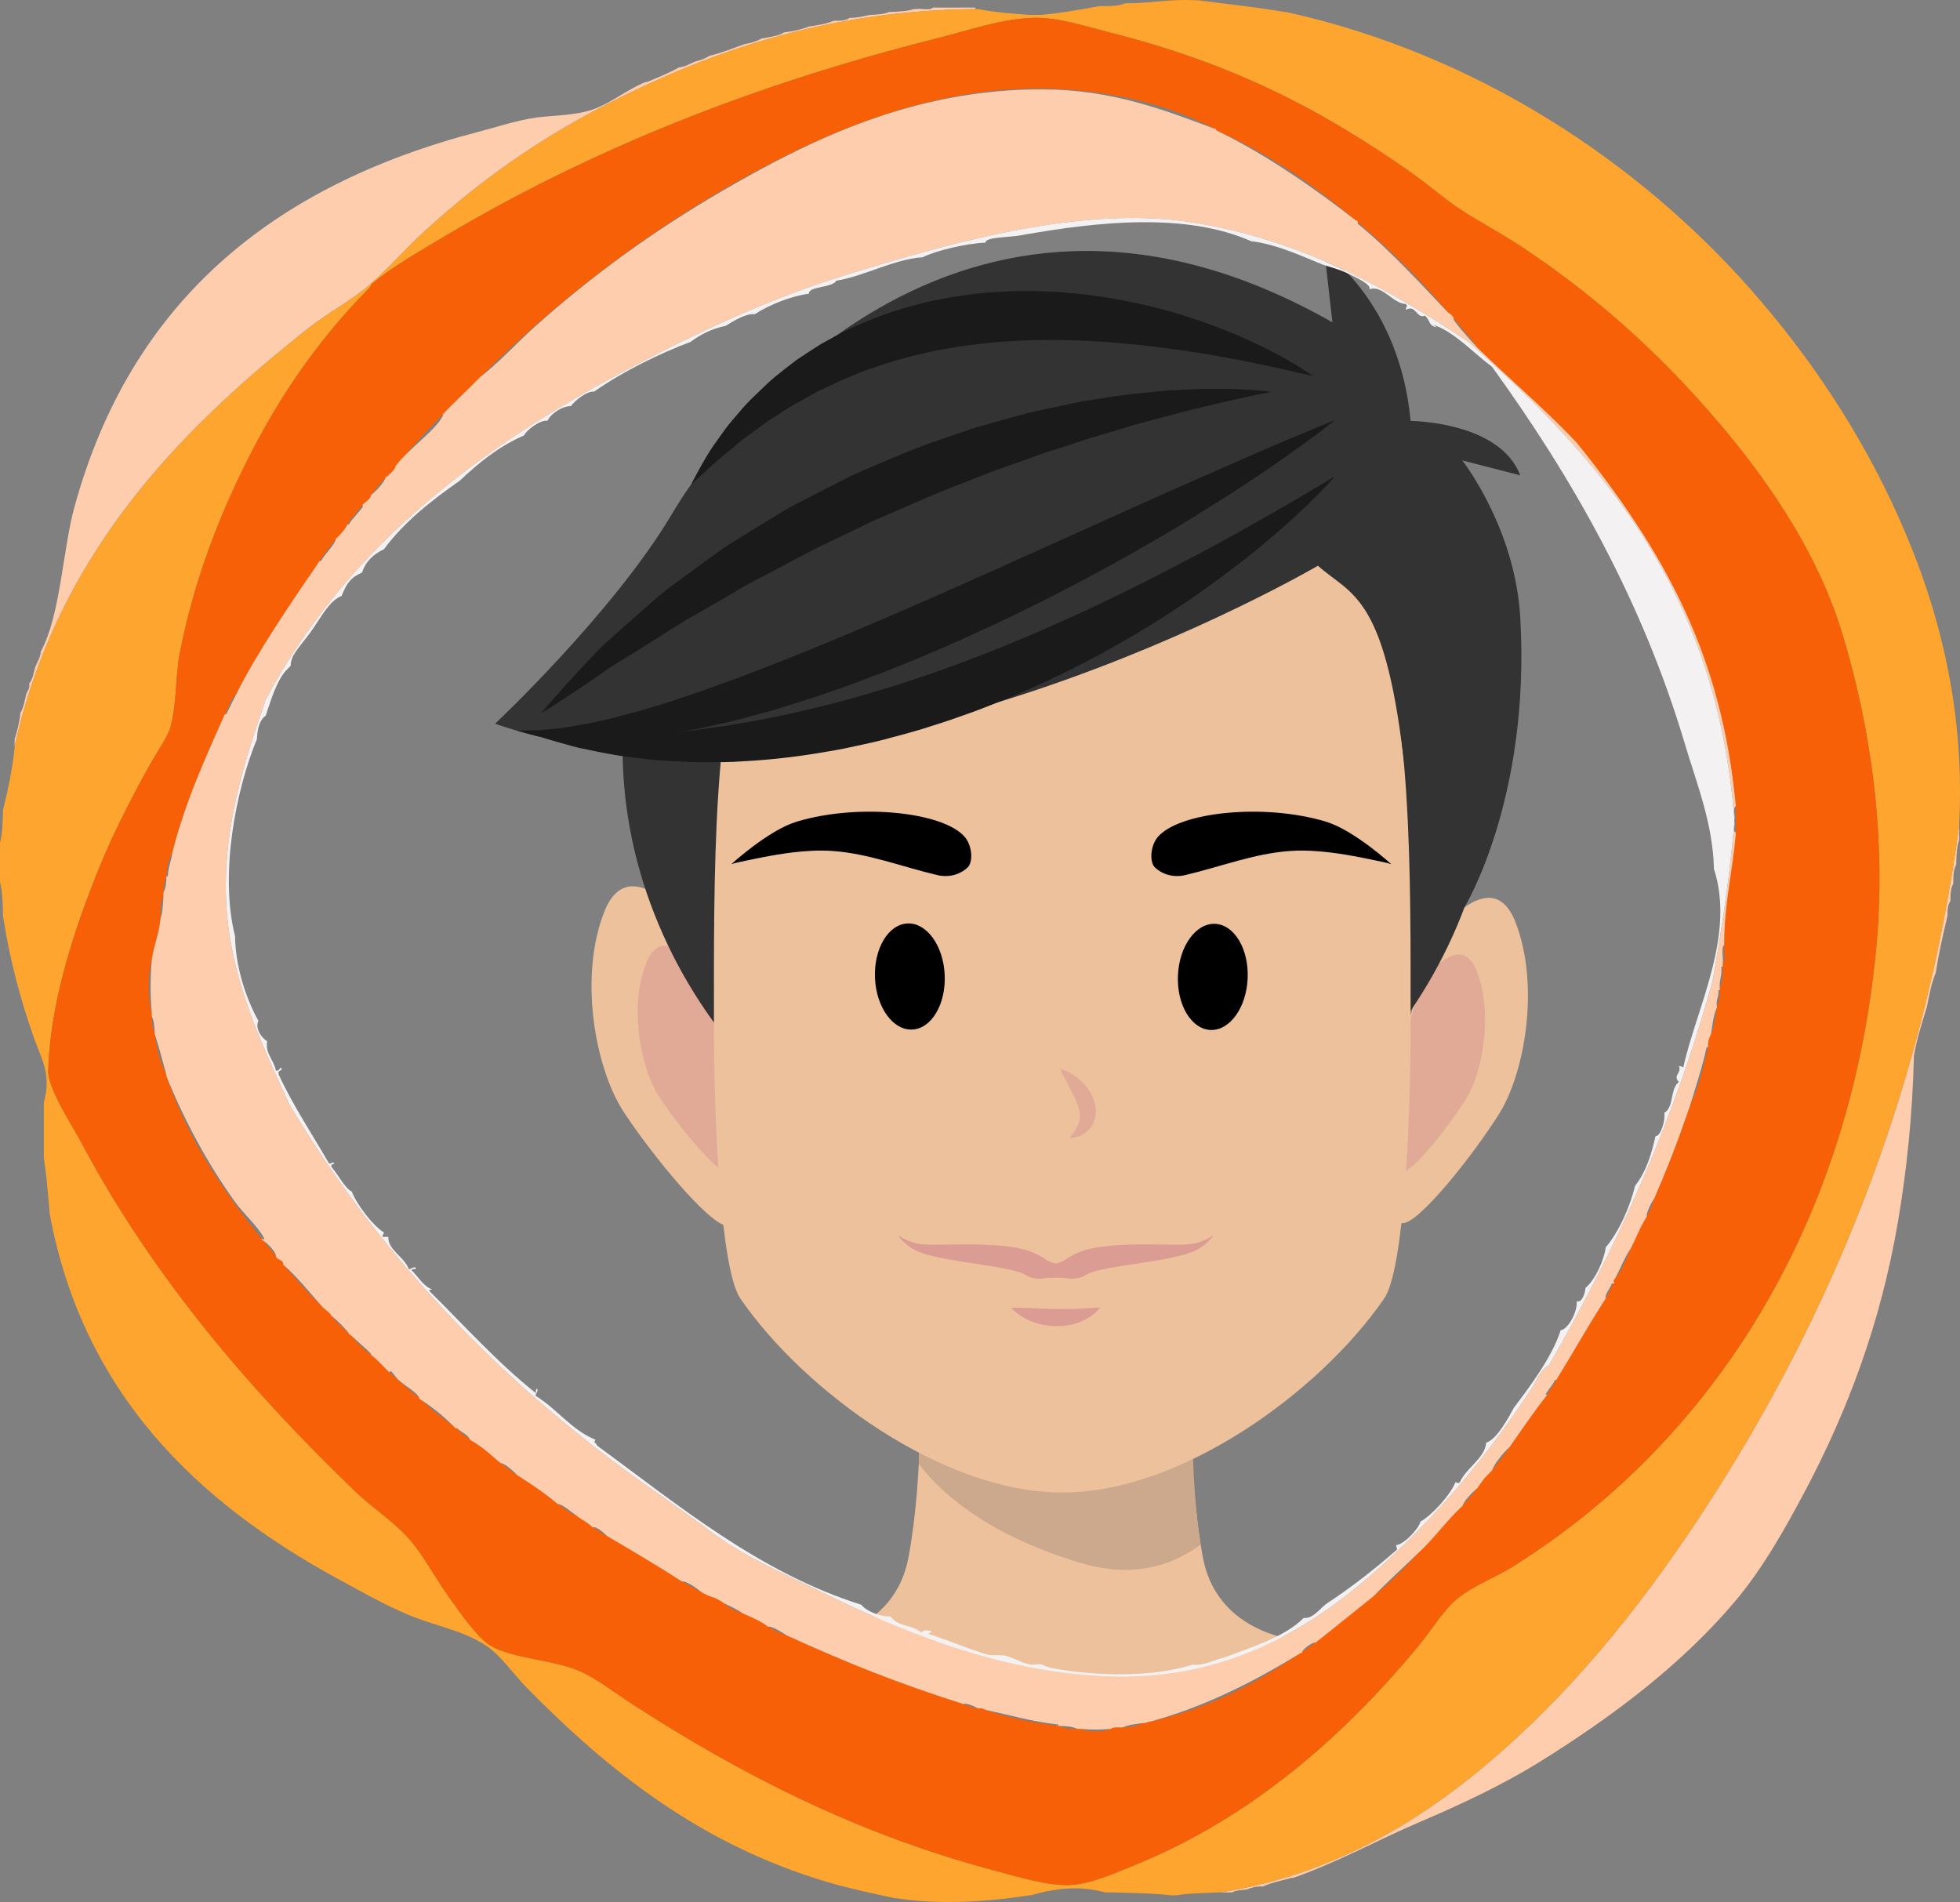 <?xml version="1.0" encoding="utf-8"?>
<!-- Generator: Adobe Illustrator 14.0.0, SVG Export Plug-In . SVG Version: 6.00 Build 43363)  -->
<!DOCTYPE svg PUBLIC "-//W3C//DTD SVG 1.1//EN" "http://www.w3.org/Graphics/SVG/1.1/DTD/svg11.dtd">
<svg version="1.1" id="Layer_1" xmlns="http://www.w3.org/2000/svg" xmlns:xlink="http://www.w3.org/1999/xlink" x="0px" y="0px"
	 width="234.935px" height="227.98px" viewBox="0 0 234.935 227.98" enable-background="new 0 0 234.935 227.98"
	 xml:space="preserve">
<rect x="0" y="0" width="234.935" height="227.98" fill="#808080" stroke="none"/>
<g id="XMLID_7_">
	<path id="XMLID_247_" fill="#ECC19C" d="M144.175,186.633c-1.895-10.168-1.313-22.37-1.313-22.37h-15.647h-1.353h-15.649
		c0,0,0.584,12.202-1.311,22.37c-1.894,10.169-13.219,10.169-13.219,10.169l30.855,8.177l30.855-8.177
		C157.394,196.802,146.07,196.802,144.175,186.633z"/>
	<g id="XMLID_245_">
		<path id="XMLID_246_" fill="#CCA88D" d="M143.917,185.144c-3.772,2.77-8.438,3.937-14.246,2.229
			c-12.29-3.627-17.612-9.317-19.539-11.917c0.402-7.381,0.404-13.05,0.404-13.05l32.652,0.381
			C143.189,162.788,142.289,175.05,143.917,185.144z"/>
	</g>
	<g id="XMLID_242_">
		<path id="XMLID_244_" fill="#ECC19C" d="M83.041,111.422c0,0-7.463-10.03-10.585-2.194c-3.122,7.838-1.114,18.842,2.295,24.039
			c3.408,5.2,10.231,13.505,12.391,13.662c2.16,0.158,3.92-0.796,6.093-2.788L83.041,111.422z"/>
		<path id="XMLID_243_" opacity="0.6" fill="#DB9C94" d="M84.584,116.826c0,0-5.007-6.73-7.102-1.473
			c-2.095,5.259-0.747,12.642,1.54,16.129c2.287,3.489,6.864,9.061,8.313,9.166c1.449,0.106,2.63-0.533,4.089-1.87L84.584,116.826z"
			/>
	</g>
	<g id="XMLID_239_">
		<path id="XMLID_241_" fill="#ECC19C" d="M171.797,112.554c0,0,6.89-9.583,9.847-2.042c2.957,7.542,1.154,18.096-1.99,23.063
			c-3.143,4.97-9.447,12.9-11.459,13.038c-2.012,0.139-3.656-0.789-5.693-2.715L171.797,112.554z"/>
		<path id="XMLID_240_" opacity="0.6" fill="#DB9C94" d="M170.392,117.732c0,0,4.623-6.431,6.606-1.37s0.774,12.14-1.335,15.475
			s-6.34,8.654-7.688,8.747c-1.351,0.094-2.453-0.529-3.82-1.821L170.392,117.732z"/>
	</g>
	<path id="XMLID_238_" fill="#333333" d="M126.085,38.635c0.252,0,0.5,0.01,0.75,0.013c0.25-0.003,0.5-0.013,0.75-0.013
		c26.521,0,51.459,21.756,51.459,51.13s-24.938,55.244-51.459,55.244c-0.25,0-0.5-0.009-0.75-0.016
		c-0.25,0.007-0.499,0.016-0.75,0.016c-26.52,0-51.458-25.87-51.458-55.244S99.565,38.635,126.085,38.635z"/>
	<path id="XMLID_237_" fill="#ECC19C" d="M127.232,178.896c-14.123,0-30.756-12.014-38.492-23.254
		c-2.337-3.396-3.162-20.809-3.162-32.751c0-17.17-0.274-40.085,4.932-49.649c6.92-12.713,26.488-10.299,36.722-10.299h0.193
		c10.234,0,29.802-2.414,36.723,10.299c5.205,9.564,4.932,32.479,4.932,49.649c0,11.942-0.824,29.354-3.162,32.751
		c-7.737,11.24-24.37,23.254-38.492,23.254H127.232z"/>
	<path id="XMLID_236_" opacity="0.6" fill="#DB9C94" d="M127.105,128.134c0,0,0.277,0.671,0.723,1.514
		c0.212,0.409,0.459,0.887,0.723,1.398c0.115,0.241,0.234,0.493,0.356,0.747c0.097,0.251,0.229,0.495,0.29,0.739
		c0.111,0.244,0.129,0.471,0.196,0.698c0.02,0.217,0.062,0.431,0.048,0.633c-0.033,0.196-0.01,0.417-0.105,0.607
		c-0.057,0.199-0.108,0.416-0.232,0.591c-0.114,0.173-0.182,0.385-0.299,0.534c-0.119,0.145-0.217,0.29-0.303,0.411
		c-0.168,0.244-0.267,0.406-0.267,0.406s0.173-0.007,0.479-0.064c0.152-0.029,0.345-0.066,0.557-0.13
		c0.215-0.06,0.429-0.201,0.673-0.348c0.118-0.082,0.259-0.146,0.375-0.256c0.112-0.113,0.222-0.242,0.339-0.376
		c0.256-0.254,0.397-0.611,0.545-0.991c0.094-0.188,0.09-0.388,0.121-0.592c0.018-0.2,0.066-0.421,0.033-0.616
		c-0.037-0.398-0.098-0.811-0.238-1.165c-0.117-0.377-0.295-0.699-0.477-1.015c-0.184-0.311-0.401-0.579-0.613-0.837
		c-0.442-0.492-0.902-0.889-1.346-1.162C127.824,128.284,127.105,128.134,127.105,128.134z"/>
	<g id="XMLID_232_">
		<path id="XMLID_235_" d="M112.384,104.898c1.284,0.299,2.669-0.021,3.615-0.939c0.647-0.629,0.546-2.534-0.317-3.59
			c-2.478-3.031-12.698-4.133-20.167-1.889c-3.389,1.016-7.843,5.092-7.852,5.099c0.369-0.114,0.574-0.162,0.785-0.208
			c0.31-0.068,0.621-0.135,0.931-0.201c0.621-0.133,1.243-0.261,1.867-0.383c1.244-0.243,2.496-0.458,3.755-0.61
			c1.56-0.188,3.128-0.281,4.698-0.181C104.047,102.277,108.172,103.916,112.384,104.898z"/>
		<g id="XMLID_233_">
			
				<ellipse id="XMLID_234_" transform="matrix(0.044 0.999 -0.999 0.044 221.219 2.926)" cx="109.08" cy="117.077" rx="6.366" ry="4.182"/>
		</g>
	</g>
	<g id="XMLID_228_">
		<path id="XMLID_231_" d="M142.039,104.898c-1.283,0.299-2.668-0.021-3.615-0.939c-0.646-0.629-0.545-2.534,0.317-3.59
			c2.479-3.031,12.698-4.133,20.169-1.889c3.388,1.016,7.842,5.092,7.851,5.099c-0.368-0.114-0.573-0.162-0.784-0.208
			c-0.311-0.068-0.621-0.135-0.932-0.201c-0.621-0.133-1.244-0.261-1.867-0.383c-1.244-0.243-2.496-0.458-3.755-0.61
			c-1.561-0.188-3.129-0.281-4.698-0.181C150.375,102.277,146.251,103.916,142.039,104.898z"/>
		<g id="XMLID_229_">
			
				<ellipse id="XMLID_230_" transform="matrix(-0.044 0.999 -0.999 -0.044 268.727 -22.952)" cx="145.343" cy="117.077" rx="6.366" ry="4.182"/>
		</g>
	</g>
	<g id="XMLID_9_">
		<path id="XMLID_11_" fill="#DB9C94" d="M121.211,156.748c0,0,0.763-0.012,1.781,0.029c0.513,0.017,1.095,0.032,1.702,0.067
			c0.609,0.019,1.245,0.054,1.877,0.055c0.632,0.019,1.262,0.017,1.856-0.006c0.301,0.004,0.589-0.015,0.867-0.032
			c0.28-0.007,0.552-0.01,0.799-0.035c0.247-0.028,0.489-0.025,0.701-0.037c0.205-0.029,0.396-0.037,0.554-0.048
			c0.318-0.018,0.518-0.014,0.518-0.014s-0.114,0.148-0.343,0.385c-0.226,0.241-0.575,0.561-1.06,0.839
			c-0.235,0.158-0.504,0.301-0.803,0.42c-0.295,0.128-0.613,0.254-0.955,0.33c-0.678,0.189-1.43,0.276-2.174,0.26
			c-1.495-0.019-2.93-0.484-3.876-1.054C121.691,157.369,121.211,156.748,121.211,156.748z"/>
		<path id="XMLID_10_" fill="#DB9C94" d="M143.655,148.925c-0.312,0.098-0.636,0.167-0.94,0.195
			c-0.354,0.052-0.678,0.055-0.992,0.065c-1.34,0.02-2.718-0.025-4.1-0.03c-1.383-0.007-2.777,0.019-4.197,0.129
			c-0.709,0.063-1.431,0.141-2.164,0.273c-0.375,0.086-0.735,0.141-1.13,0.266c-0.377,0.093-0.795,0.266-1.204,0.454l-0.131,0.076
			c0.02-0.016-0.045,0.021-0.076,0.032c-0.043,0.017-0.081,0.042-0.125,0.064c-0.084,0.043-0.17,0.085-0.254,0.136
			c-0.168,0.091-0.326,0.194-0.498,0.304c-0.172,0.103-0.359,0.243-0.611,0.347c-0.129,0.06-0.274,0.116-0.437,0.155
			c-0.075,0.025-0.174,0.041-0.257,0.06c-0.082-0.019-0.18-0.034-0.256-0.06c-0.162-0.039-0.309-0.096-0.436-0.155
			c-0.252-0.104-0.439-0.244-0.611-0.347c-0.172-0.109-0.331-0.213-0.5-0.304c-0.082-0.051-0.17-0.093-0.254-0.136
			c-0.043-0.022-0.08-0.048-0.124-0.064c-0.032-0.012-0.097-0.048-0.077-0.032l-0.131-0.076c-0.408-0.188-0.826-0.361-1.203-0.454
			c-0.395-0.125-0.755-0.18-1.131-0.266c-0.732-0.133-1.455-0.21-2.164-0.273c-1.419-0.11-2.813-0.136-4.197-0.129
			c-1.381,0.005-2.759,0.05-4.099,0.03c-0.314-0.011-0.638-0.014-0.992-0.065c-0.304-0.028-0.628-0.098-0.94-0.195
			c-0.623-0.206-1.254-0.489-1.827-0.889c0.409,0.568,0.924,1.082,1.539,1.484c0.308,0.199,0.629,0.385,0.995,0.521
			c0.312,0.133,0.668,0.241,1.033,0.35c1.389,0.385,2.765,0.611,4.132,0.839l4.039,0.626c0.66,0.104,1.301,0.241,1.92,0.378
			c0.292,0.083,0.613,0.147,0.871,0.248c0.283,0.084,0.489,0.191,0.705,0.281l0.199,0.123c0.09,0.055,0.185,0.096,0.278,0.134
			c0.187,0.082,0.379,0.146,0.581,0.188c0.398,0.093,0.832,0.102,1.256,0.02c0.559-0.104,2.23-0.104,2.79,0
			c0.424,0.082,0.858,0.073,1.256-0.02c0.202-0.041,0.395-0.105,0.581-0.188c0.094-0.038,0.189-0.079,0.278-0.134l0.199-0.123
			c0.216-0.09,0.423-0.197,0.705-0.281c0.257-0.101,0.579-0.165,0.871-0.248c0.618-0.137,1.26-0.274,1.92-0.378l4.039-0.626
			c1.366-0.228,2.743-0.454,4.132-0.839c0.365-0.108,0.722-0.217,1.033-0.35c0.365-0.136,0.687-0.321,0.994-0.521
			c0.615-0.402,1.131-0.916,1.539-1.484C144.91,148.436,144.277,148.719,143.655,148.925z"/>
	</g>
	<path id="XMLID_8_" fill="#333333" d="M157.973,67.811c0,0-56.966,33.337-98.625,18.937c0,0,14.209-13.376,21.133-25.045
		c7.492-12.624,35.943-47.684,79.227-23.067l-0.946-8.381c0,0,8.995,5.924,10.319,20.199c0,0,10.691,0.053,13.141,6.522
		l-6.943-1.789c0,0,6.313,8.046,6.943,18.778c1.279,21.766-6.686,34.794-6.686,34.794s-6.094-7.816-7.346-18.251
		C165.863,71.125,161.868,71.306,157.973,67.811z"/>
	<g id="XMLID_208_">
		<g id="XMLID_175_">
			<path id="XMLID_176_" fill="#1A1A1A" d="M160.025,57.081c0,0-1.055,1.249-3.104,3.231c-1.028,0.986-2.281,2.188-3.795,3.472
				c-1.501,1.3-3.221,2.744-5.178,4.211c-3.873,2.993-8.607,6.226-13.959,9.244c-1.328,0.771-2.705,1.509-4.115,2.229
				c-1.395,0.75-2.846,1.431-4.305,2.126c-1.467,0.68-2.957,1.346-4.465,1.984c-1.526,0.595-3.039,1.243-4.59,1.798
				c-1.554,0.547-3.1,1.114-4.673,1.59c-1.558,0.518-3.134,0.961-4.708,1.366c-1.561,0.446-3.137,0.794-4.697,1.122
				c-1.55,0.362-3.109,0.61-4.636,0.862c-3.057,0.493-6.041,0.799-8.875,0.944c-1.413,0.106-2.798,0.094-4.13,0.099
				c-1.332,0.018-2.621-0.042-3.855-0.12c-2.467-0.064-4.714-0.415-6.692-0.662c-1.976-0.313-3.678-0.689-5.071-0.987
				c-2.77-0.742-4.313-1.233-4.313-1.233s1.646-0.027,4.453,0.042c1.402-0.034,3.104-0.075,5.057-0.123
				c1.946-0.145,4.125-0.229,6.489-0.493c1.182-0.104,2.409-0.234,3.673-0.445c1.263-0.194,2.572-0.312,3.903-0.585
				c2.672-0.437,5.466-1.004,8.334-1.677c2.867-0.677,5.808-1.461,8.767-2.366c0.74-0.226,1.482-0.452,2.227-0.68l2.224-0.741
				c1.495-0.469,2.966-1.032,4.447-1.564c2.964-1.064,5.885-2.257,8.752-3.457c2.852-1.238,5.662-2.465,8.341-3.754
				c2.688-1.265,5.265-2.554,7.702-3.797c2.424-1.266,4.735-2.449,6.836-3.605c4.207-2.305,7.689-4.314,10.129-5.745
				C158.633,57.911,160.025,57.081,160.025,57.081z"/>
		</g>
	</g>
	<g id="XMLID_209_">
		<g id="XMLID_171_">
			<path id="XMLID_172_" fill="#1A1A1A" d="M160.025,50.353c0,0-1.299,1.065-3.666,2.784c-2.365,1.721-5.785,4.12-10.018,6.786
				c-2.115,1.338-4.411,2.78-6.886,4.226c-2.473,1.449-5.098,2.951-7.854,4.428c-2.749,1.494-5.622,2.979-8.573,4.426
				c-2.945,1.462-5.986,2.851-9.036,4.222c-3.074,1.321-6.157,2.628-9.246,3.793c-3.081,1.184-6.15,2.263-9.16,3.204
				c-1.504,0.471-2.982,0.942-4.456,1.324c-1.461,0.414-2.901,0.794-4.318,1.114c-2.818,0.686-5.53,1.176-8.049,1.526
				c-2.512,0.38-4.847,0.563-6.923,0.593c-1.03,0.051-2.004,0.038-2.902-0.028c-0.896-0.044-1.714-0.081-2.454-0.207
				c-0.738-0.096-1.393-0.189-1.957-0.282c-0.558-0.145-1.033-0.268-1.418-0.369c-0.755-0.209-1.159-0.32-1.159-0.32
				s0.42-0.007,1.206-0.021c0.387-0.004,0.863-0.009,1.423-0.014c0.563-0.065,1.204-0.127,1.916-0.191
				c0.71-0.039,1.497-0.185,2.347-0.338c0.849-0.147,1.764-0.273,2.734-0.518c0.971-0.22,2.001-0.424,3.075-0.748
				c1.076-0.304,2.211-0.552,3.38-0.937c1.171-0.357,2.389-0.711,3.635-1.162c1.25-0.426,2.548-0.833,3.864-1.334
				c1.322-0.47,2.681-0.948,4.056-1.491c1.379-0.521,2.791-1.055,4.213-1.632c2.858-1.116,5.786-2.352,8.768-3.592
				c2.972-1.264,5.993-2.556,9-3.884c12.044-5.29,24.022-10.85,33.147-14.823c4.541-2.028,8.367-3.656,11.058-4.788
				C158.462,50.967,160.025,50.353,160.025,50.353z"/>
		</g>
	</g>
	<g id="XMLID_210_">
		<g id="XMLID_166_">
			<path id="XMLID_167_" fill="#1A1A1A" d="M157.394,45.088c0,0-1.261-0.295-3.467-0.812c-1.098-0.233-2.43-0.514-3.958-0.838
				c-1.522-0.317-3.251-0.604-5.111-0.956c-1.875-0.3-3.899-0.611-6.037-0.869c-2.134-0.283-4.388-0.484-6.706-0.654
				c-2.322-0.134-4.713-0.243-7.131-0.201c-2.418,0.023-4.859,0.154-7.278,0.429c-1.205,0.154-2.42,0.26-3.603,0.5l-1.781,0.306
				c-0.585,0.131-1.168,0.261-1.749,0.392c-2.327,0.52-4.56,1.22-6.703,1.974c-1.067,0.388-2.077,0.863-3.107,1.252
				c-0.991,0.476-1.961,0.94-2.905,1.393c-0.92,0.515-1.815,1.014-2.681,1.495c-0.877,0.479-1.656,1.047-2.449,1.539
				c-0.805,0.479-1.494,1.045-2.186,1.55c-0.685,0.512-1.379,0.959-1.962,1.457c-1.143,1.015-2.257,1.819-3.071,2.586
				c-1.631,1.529-2.643,2.387-2.643,2.387s0.577-1.156,1.722-3.154c0.578-0.995,1.4-2.119,2.343-3.431
				c0.473-0.655,1.058-1.28,1.637-1.982c0.588-0.695,1.228-1.41,1.966-2.086c0.732-0.679,1.457-1.447,2.292-2.141
				c0.844-0.681,1.725-1.383,2.653-2.081c0.962-0.642,1.96-1.299,2.997-1.949c1.067-0.588,2.165-1.194,3.308-1.751
				c2.309-1.061,4.766-2.045,7.349-2.72c0.645-0.173,1.293-0.346,1.942-0.519c0.655-0.147,1.316-0.267,1.979-0.394
				c1.321-0.283,2.662-0.43,4-0.608c1.341-0.149,2.685-0.206,4.022-0.291c1.336-0.014,2.67-0.062,3.984,0.014
				c0.656,0.028,1.313,0.057,1.963,0.084c0.648,0.06,1.293,0.119,1.934,0.179c1.283,0.1,2.535,0.297,3.768,0.482
				c2.455,0.401,4.802,0.909,6.986,1.516c2.192,0.575,4.209,1.3,6.056,1.978c3.688,1.381,6.608,2.878,8.595,4.005
				C156.345,44.301,157.394,45.088,157.394,45.088z"/>
		</g>
	</g>
	<g id="XMLID_211_">
		<g id="XMLID_163_">
			<path id="XMLID_164_" fill="#1A1A1A" d="M152.383,46.982c0,0-0.379,0.073-1.087,0.213c-0.707,0.118-1.734,0.377-3.039,0.634
				c-1.303,0.304-2.879,0.653-4.672,1.096c-1.797,0.432-3.805,0.973-5.987,1.563c-1.095,0.275-2.225,0.605-3.386,0.979
				c-1.164,0.344-2.369,0.702-3.606,1.066c-1.225,0.402-2.483,0.815-3.771,1.236c-0.643,0.206-1.293,0.413-1.949,0.623
				c-0.647,0.236-1.303,0.474-1.963,0.713c-1.32,0.468-2.663,0.944-4.022,1.425c-1.34,0.53-2.698,1.065-4.065,1.605
				c-2.757,1.021-5.471,2.266-8.208,3.451c-0.683,0.301-1.38,0.57-2.055,0.886l-2.006,0.981c-1.341,0.642-2.677,1.282-4.003,1.915
				c-2.643,1.286-5.151,2.731-7.658,3.998c-1.271,0.607-2.417,1.376-3.597,2.038c-1.172,0.678-2.319,1.342-3.435,1.987
				c-2.283,1.227-4.289,2.618-6.223,3.802c-0.962,0.604-1.884,1.181-2.761,1.729c-0.9,0.522-1.734,1.046-2.479,1.591
				c-1.506,1.066-2.866,1.951-3.979,2.693c-2.234,1.477-3.568,2.278-3.568,2.278s0.974-1.185,2.781-3.182
				c0.907-0.996,2.001-2.221,3.309-3.575c1.262-1.41,2.897-2.751,4.622-4.3c1.748-1.519,3.578-3.271,5.757-4.794
				c1.073-0.787,2.176-1.598,3.302-2.424c1.133-0.822,2.277-1.686,3.527-2.428c1.238-0.763,2.498-1.538,3.772-2.322
				c1.286-0.768,2.552-1.612,3.931-2.274c1.359-0.7,2.73-1.402,4.106-2.11l2.078-1.045c0.698-0.337,1.418-0.632,2.128-0.945
				c2.864-1.205,5.7-2.479,8.615-3.417c1.442-0.505,2.872-1.014,4.301-1.46c1.442-0.404,2.867-0.804,4.269-1.196
				c0.701-0.191,1.396-0.381,2.084-0.568c0.699-0.153,1.391-0.304,2.074-0.454c1.369-0.288,2.707-0.569,4.011-0.843
				c2.636-0.417,5.11-0.851,7.431-1.043c1.156-0.111,2.258-0.244,3.312-0.321c1.058-0.047,2.06-0.09,3.003-0.13
				c1.877-0.105,3.527-0.03,4.875-0.011C150.855,46.74,152.383,46.982,152.383,46.982z"/>
		</g>
	</g>
</g>
<g>
	<path fill-rule="evenodd" clip-rule="evenodd" fill="#FECDAD" d="M234.839,98.908c0,0.524,0,1.05,0,1.574c0,0.06,0,0.117,0,0.176
		c-0.27,0.724-0.322,1.661-0.351,2.625c0,0.117,0,0.233,0,0.351c-0.301,0.516-0.372,1.262-0.351,2.1c0,0.058,0,0.116,0,0.175
		c-0.279,0.479-0.36,1.156-0.35,1.925c0,0.058,0,0.116,0,0.175c-0.302,0.398-0.375,1.025-0.35,1.75
		c-0.513,2.229-1.046,4.438-1.4,6.824c-0.51,1.183-0.779,2.604-1.05,4.025c-0.573,1.935-1.212,3.805-1.575,5.949
		c-0.166,7.023-0.859,13.719-1.924,19.949c-2.101,12.276-6.085,22.654-11.025,32.023c-2.442,4.632-5.158,9.441-8.399,13.3
		c-6.429,7.651-14.856,13.996-23.624,19.424c-4.426,2.739-9.33,5.032-14.35,7.175c-4.939,2.108-9.795,4.812-15.049,6.649
		c-0.059,0-0.117,0-0.176,0c-1.193,0.322-2.469,0.563-3.5,1.05c-0.814-0.058-1.379,0.137-1.924,0.351
		c-0.611,0.089-1.321,0.078-1.75,0.35c-0.467,0-0.934,0-1.399,0c14.842-2.354,26.077-9.833,35.522-18.549
		c9.431-8.703,17.312-19.096,24.149-29.924c12.237-19.38,21.896-41.601,26.948-67.722
		C233.638,106.883,234.339,102.718,234.839,98.908z"/>
	<path fill-rule="evenodd" clip-rule="evenodd" fill="#FECDAD" d="M116.894,1.087c-17.155,0.189-30.506,4.662-42.348,10.5
		c-9.172,4.521-16.496,9.608-23.624,16.1c-2.263,2.06-4.256,4.414-6.649,6.474c-2.254,1.939-4.912,3.285-7.175,5.075
		C21.395,51.65,6.923,66.382,1.75,89.458c0-0.292,0-0.584,0-0.875c0.319-0.965,0.586-1.98,0.7-3.15
		c0.379-0.613,0.524-1.459,0.7-2.274c0.147-0.379,0.454-0.598,0.351-1.225c0.399-0.477,0.533-1.218,0.7-1.925
		c0.25-0.625,0.622-1.129,0.7-1.926c2.359-4.368,2.603-12.139,4.025-17.324c6.701-24.43,23.555-38.499,48.473-44.973
		c1.958-0.509,3.967-1.176,6.125-1.574c2.134-0.396,4.479-0.274,6.824-0.876c2.572-0.658,4.456-2.441,7-3.5c0.058,0,0.116,0,0.175,0
		c1.324-0.542,2.662-1.071,3.85-1.749c0.797-0.078,1.3-0.45,1.925-0.7c0.658-0.158,1.257-0.376,1.75-0.7
		c1.503-0.363,2.83-0.902,4.2-1.4c0.809-0.124,1.514-0.353,2.1-0.699c0.058,0,0.117,0,0.175,0c0.866-0.184,1.816-0.283,2.45-0.7
		c1.087-0.139,2.101-0.35,2.975-0.699c1.066-0.16,2.128-0.322,2.976-0.7c0.058,0,0.116,0,0.175,0
		c0.725,0.023,1.352-0.048,1.75-0.351c0.958,0.024,1.665-0.202,2.45-0.351c0.841-0.033,1.666-0.083,2.275-0.349
		c0.059,0,0.117,0,0.175,0c1-0.051,2.018-0.082,2.799-0.351c0.059,0,0.117,0,0.175,0c0.647-0.111,1.743,0.227,2.1-0.175
		c0.059,0,0.117,0,0.175,0c1.576,0,3.15,0,4.725,0c0.058,0,0.117,0,0.175,0C116.894,0.971,116.894,1.029,116.894,1.087z"/>
	<path fill-rule="evenodd" clip-rule="evenodd" fill="#FEA52F" d="M135.093,0.388c2.877,0.018,5.184-0.534,8.225-0.351
		c0.117,0,0.233,0,0.35,0c3.443,0.464,6.994,0.822,10.325,1.4c0.058,0,0.116,0,0.175,0C177.084,6.499,196.5,19.5,209.99,34.861
		c6.842,7.79,12.896,16.727,17.5,26.949c4.686,10.404,8.067,22.637,7.35,36.923c0,0.058,0,0.116,0,0.175
		c-0.5,3.811-1.201,7.976-1.926,11.725c-5.053,26.121-14.711,48.342-26.948,67.722c-6.838,10.828-14.719,21.221-24.149,29.924
		c-9.445,8.716-20.681,16.195-35.522,18.549c-0.059,0-0.117,0-0.176,0c-1.708,0.1-3.548,0.069-5.075,0.351c-0.232,0-0.466,0-0.699,0
		c-2.353-0.273-4.958-0.293-7.525-0.351c-0.116,0-0.232,0-0.35,0c-3.125-0.845-5.992-0.491-8.924,0.351c-0.059,0-0.117,0-0.176,0
		c-4.991,0.781-10.701,1.163-15.924,0.35c-0.059,0-0.116,0-0.175,0c-2.696-0.59-5.508-1.172-8.05-1.925
		c-15.255-4.521-26.237-13.316-36.048-23.273c-1.64-1.665-3.116-3.889-4.9-5.075c-2.762-1.84-6.27-2.407-9.274-3.676
		c-2.948-1.244-5.789-2.853-8.575-4.374c-16.614-9.076-30.485-22.076-34.473-43.748c0-0.059,0-0.117,0-0.175
		c-0.209-2.183-0.369-4.414-0.7-6.475c0-0.176,0-0.351,0-0.525c0-1.809,0-3.616,0-5.425c0-0.232,0-0.467,0-0.7
		c0.961-3.422-0.321-5.291-1.225-7.874c-1.602-4.574-2.855-9.238-3.675-14.524c0-0.059,0-0.116,0-0.175
		c-0.005-1.396-0.072-2.728-0.35-3.85c0-0.117,0-0.233,0-0.351c0-1.4,0-2.8,0-4.199c0-0.059,0-0.117,0-0.176
		c0.272-1.069,0.331-2.353,0.35-3.675c0-0.058,0-0.117,0-0.175c0.575-2.4,1.119-4.83,1.4-7.524c0-0.059,0-0.116,0-0.175
		C6.923,66.382,21.395,51.65,37.098,39.236c2.263-1.79,4.921-3.136,7.175-5.075c2.393-2.06,4.387-4.414,6.649-6.474
		c7.128-6.491,14.452-11.578,23.624-16.1c11.842-5.838,25.193-10.311,42.348-10.5c0.117,0,0.233,0,0.351,0
		c1.894,0.381,4.005,0.544,6.124,0.699c0.467,0,0.934,0,1.4,0c2.468-0.215,4.727-0.639,7-1.05c0.059,0,0.116,0,0.174,0
		c1.131,0.022,2.183-0.034,2.977-0.349C134.977,0.388,135.035,0.388,135.093,0.388z M44.273,34.51
		c-6.7,6.784-11.563,14.161-15.574,22.574c-3.096,6.493-5.698,13.604-7.175,21.35c-0.501,2.631-0.317,5.683-1.05,8.575
		c-0.323,1.272-1.635,3.087-2.45,4.549c-2.613,4.687-4.844,9.074-6.825,14.175c-2.538,6.533-5.161,14.536-5.424,22.573
		c-0.071,2.158,2.822,6.489,4.025,8.749c8.693,16.341,20.672,30.094,32.898,41.823c2.098,2.013,4.78,3.664,6.65,5.95
		c1.628,1.991,2.795,4.262,4.375,6.475c1.146,1.605,3.464,5.022,5.075,5.95c2.775,1.598,7.295,1.641,10.5,2.975
		c2.069,0.859,4.335,2.637,6.475,4.024c12.761,8.275,26.88,15.57,43.398,19.949c2.977,0.788,6.268,1.818,8.925,1.75
		c2.562-0.067,5.547-1.43,8.05-2.45c14.133-5.767,25.063-15.621,33.772-26.073c1.47-1.763,3.17-4.514,4.726-5.774
		c1.992-1.617,4.594-2.567,6.648-3.851c23.058-14.395,40.252-39.8,43.574-73.847c1.32-13.539-0.623-26.747-4.025-37.973
		c-3.073-10.137-9.434-19.189-15.924-26.599c-6.861-7.833-14.145-14.274-22.75-19.949c-2.147-1.417-4.441-2.633-6.649-4.025
		c-2.163-1.363-4.06-3.09-6.124-4.55c-10.852-7.669-21.578-13.241-36.398-16.974c-2.814-0.709-6.041-1.787-8.925-1.75
		c-3.876,0.05-7.976,1.51-11.724,2.45C90.009,10.19,70.411,18.131,53.197,28.385c-2.707,1.613-6.199,3.597-8.575,5.601
		C44.476,34.11,44.41,34.372,44.273,34.51z"/>
	<path fill-rule="evenodd" clip-rule="evenodd" fill="#F76006" d="M44.623,33.986c2.375-2.004,5.868-3.987,8.575-5.601
		C70.411,18.131,90.009,10.19,112.345,4.587c3.749-0.94,7.848-2.4,11.724-2.45c2.884-0.037,6.11,1.041,8.925,1.75
		c14.82,3.732,25.547,9.305,36.398,16.974c2.064,1.46,3.961,3.187,6.124,4.55c2.208,1.393,4.502,2.608,6.649,4.025
		c8.605,5.675,15.889,12.116,22.75,19.949c6.49,7.409,12.851,16.462,15.924,26.599c3.402,11.226,5.346,24.434,4.025,37.973
		c-3.322,34.047-20.517,59.452-43.574,73.847c-2.055,1.283-4.656,2.233-6.648,3.851c-1.556,1.261-3.256,4.012-4.726,5.774
		c-8.71,10.452-19.64,20.307-33.772,26.073c-2.503,1.021-5.488,2.383-8.05,2.45c-2.657,0.068-5.948-0.962-8.925-1.75
		c-16.518-4.379-30.637-11.674-43.398-19.949c-2.14-1.388-4.406-3.165-6.475-4.024c-3.205-1.334-7.724-1.377-10.5-2.975
		c-1.611-0.928-3.929-4.345-5.075-5.95c-1.58-2.213-2.747-4.483-4.375-6.475c-1.87-2.286-4.552-3.938-6.65-5.95
		C30.472,167.149,18.493,153.396,9.8,137.055c-1.203-2.26-4.096-6.591-4.025-8.749c0.264-8.037,2.887-16.04,5.424-22.573
		c1.981-5.101,4.211-9.488,6.825-14.175c0.815-1.462,2.127-3.276,2.45-4.549c0.733-2.893,0.548-5.944,1.05-8.575
		c1.477-7.746,4.079-14.856,7.175-21.35c4.011-8.413,8.874-15.79,15.574-22.574C44.41,34.372,44.476,34.11,44.623,33.986z
		 M57.572,45.185c-1.499,1.534-3.089,2.978-4.55,4.55c-1.925,1.983-3.788,4.028-5.6,6.125c-0.01,0.391-0.71,0.998-1.225,1.4
		c-0.577,0.706-1.212,1.354-1.75,2.1c0.062,0.397-0.666,0.775-1.05,1.225c-0.57,0.771-1.244,1.439-1.75,2.275
		c-0.285,0.588-0.775,1.154-1.4,1.749c-0.635,0.883-1.331,1.703-1.925,2.625c-3.528,5.139-7.571,11.072-9.975,15.925
		c-0.695,0.588-0.898,1.668-1.4,2.449c-2.442,5.499-4.767,10.586-6.299,16.624c-0.409,0.759-0.637,1.696-0.701,2.801
		c0,0.058,0,0.116,0,0.175c-0.265,0.435-0.337,1.063-0.35,1.749c0,0.117,0,0.233,0,0.351c-0.298,0.752-0.367,1.733-0.35,2.8
		c-0.188,1.795-0.785,3.182-1.05,4.9c-0.506,1.806-0.452,4.651,0,6.475c0,0.116,0,0.232,0,0.35c-0.01,0.769,0.071,1.446,0.35,1.926
		c0,0.057,0,0.116,0,0.174c0.26,1.841,0.68,3.521,1.4,4.9c0,0.058,0,0.116,0,0.175c2.626,7.64,6.799,13.733,11.375,19.424
		c0.037,0.196,0.194,0.273,0.351,0.35c0.409,0.642,0.942,1.158,1.399,1.751c0.066,0.576,0.931,0.353,0.875,1.049
		c1.519,1.632,2.892,3.408,4.549,4.9c0.36,0.456,0.937,0.695,1.225,1.225c0.626,0.773,1.327,1.474,2.1,2.1
		c0.01,0.107,0.026,0.207,0.175,0.176c0.685,0.832,1.443,1.59,2.275,2.274c0.939,0.636,1.626,1.523,2.45,2.275
		c1.162,0.996,2.237,2.079,3.5,2.975c0.037,0.196,0.194,0.272,0.351,0.35c1.168,1.166,2.552,2.114,3.85,3.15
		c0.039,0.136,0.147,0.203,0.35,0.175c0.369,0.623,1.073,0.91,1.575,1.4c1.721,0.956,2.898,2.209,3.675,2.799
		c0.648,0.46,1.237,0.98,1.925,1.4c1.856,1.193,3.365,2.192,4.899,3.5c0.787,0.438,1.371,1.08,2.275,1.4
		c0.707,0.57,1.198,0.683,1.925,1.399c0.661,0.272,1.089,0.777,1.75,1.05c2.729,1.6,6.276,3.688,8.924,5.425
		c0.803,0.363,1.449,0.884,2.275,1.225c1.022,0.694,1.605,0.521,2.8,1.4c0.552,0.614,1.432,0.901,2.275,1.225
		c0.816,0.356,2.25,0.947,2.975,1.575c0.78,0.328,1.396,0.819,2.275,1.05c7.361,3.357,13.416,5.758,21.174,8.225
		c0.562,0.196,1.037,0.479,1.75,0.525c0.406-0.057,0.671,0.028,0.875,0.175c2.632,0.926,5.609,1.508,8.75,1.925
		c0.059,0,0.117,0,0.175,0c0.517,0.3,1.263,0.371,2.101,0.35c0.117,0,0.232,0,0.35,0c1.092,0.395,2.582,0.395,3.675,0
		c0.255-0.271,0.896-0.153,1.399-0.175c0.941-0.05,1.8-0.183,2.451-0.525c0.058,0,0.115,0,0.174,0
		c7.436-1.604,13.346-4.737,18.725-8.399c0.106-0.009,0.207-0.025,0.175-0.174c0.628-0.248,0.993-0.758,1.575-1.051
		c2.713-2.128,4.1-3.291,7-5.6c1.863-1.577,3.63-3.253,5.249-5.074c2.106-1.942,3.299-3.786,5.425-5.775
		c0.576-0.706,1.213-1.354,1.75-2.1c0.758-1.053,0.677-1.063,1.75-2.1c0.675-0.96,1.478-1.789,2.1-2.801
		c1.629-2.322,2.867-4.185,4.55-6.299c0.272-0.661,0.778-1.09,1.051-1.751c1.946-3.139,3.764-6.416,5.949-9.799
		c0.29-0.585,0.585-1.166,0.875-1.75c0.396-0.098-0.212-0.272,0.175-0.525c0.853-1.014,1.364-2.369,1.925-3.675
		c0.668-1.305,0.93-2.177,1.925-3.85c0.336-0.655,0.655-1.329,0.875-2.101c1.62-3.814,2.521-5.968,4.375-11.373
		c0.984-1.99,1.543-4.407,2.1-6.825c-0.074-0.716,0.162-1.121,0.351-1.575c0.409-0.873,0.532-2.033,0.7-3.149
		c0-0.059,0-0.117,0-0.175c0.279-0.479,0.359-1.157,0.35-1.925c0-0.059,0-0.117,0-0.175c0.283-0.709,0.357-1.626,0.35-2.625
		c0-0.117,0-0.233,0-0.351c0.402-0.414,0.063-1.57,0.176-2.274c0.01-5.253,1.025-8.634,1.399-13.475c0-1.05,0-2.1,0-3.149
		c-1.647-17.785-8.251-30.146-19.074-43.573c-3.768-3.99-7.978-7.539-11.899-11.374c-0.835-1.265-1.91-2.291-2.8-3.5
		c-0.157-0.31-0.392-0.542-0.7-0.701c-3.282-3.95-6.93-7.536-10.85-10.849c-0.01-0.106-0.025-0.207-0.174-0.176
		c-5.025-4.19-10.393-8.04-16.8-10.849c-0.01-0.106-0.026-0.207-0.175-0.175c-7.384-3.821-16.887-5.545-26.6-4.551
		c-9.144,0.938-17.697,4.249-24.323,7.525C80.38,25.479,67.948,34.863,57.572,45.185z"/>
	<path fill-rule="evenodd" clip-rule="evenodd" fill="#FECDAD" d="M57.572,45.185c2.209-1.688,4.376-4.096,6.649-6.125
		c6.774-6.045,14.107-11.373,22.224-16.099c10.62-6.184,23.074-12.334,38.673-12.249c8.192,0.044,14.449,2.473,20.475,4.725
		c0.148-0.032,0.165,0.068,0.175,0.175c6.137,2.962,12.009,7.124,16.8,10.849c0.148-0.031,0.164,0.069,0.174,0.176
		c0,0.059,0,0.117,0,0.175c3.938,3.237,7.35,7,10.85,10.674c0.309,0.159,0.543,0.392,0.7,0.701c-0.544-0.181,2.002,2.643,2.8,3.5
		c3.922,3.835,8.132,7.384,11.899,11.374c10.823,13.428,17.427,25.788,19.074,43.573c-0.397,0.186-0.066,1.1-0.175,1.574
		c-2.121-27.569-16.127-43.255-31.85-57.223c-9.375-6.224-19.971-12.294-33.248-14.349c-13.52-2.093-29.54,2.72-40.772,6.124
		c-10.449,3.168-19.706,7.698-28.174,12.25c-18.111,9.735-32.883,21.65-41.998,38.848c-2.768,8.016-5.926,17.52-4.375,27.999
		c1.149,7.755,4.536,14.643,7.175,20.475c9.855,16.534,22.781,30.718,38.673,42.697c3.948,2.977,7.958,5.632,11.899,8.575
		c3.95,2.948,8.315,4.832,13.125,7.174c9.784,4.766,21.125,9.56,34.123,10.149c14.844,0.675,25.44-6.112,33.773-13.824
		c6.632-6.137,12.301-12.946,17.324-20.648c0.611-0.938,1.043-2.217,2.1-2.8c7.994-13.88,14.872-28.876,19.6-46.022
		c1.101-6.133,2.053-12.413,2.625-19.074c0.104,0.362-0.216,1.149,0.175,1.225c-0.374,4.841-1.39,8.222-1.399,13.475
		c-0.403,0.414-0.064,1.57-0.176,2.274c0,0.117,0,0.233,0,0.351c-0.059,0-0.117,0-0.175,0c0.132,1.064-0.28,1.586-0.175,2.625
		c0,0.058,0,0.116,0,0.175c-0.059,0-0.116,0-0.175,0c0.099,0.798-0.311,1.09-0.175,1.925c0,0.058,0,0.116,0,0.175
		c-0.41,0.873-0.533,2.033-0.7,3.149c-0.188,0.454-0.425,0.859-0.351,1.575c-0.058,0-0.116,0-0.175,0
		c-0.517,2.4-1.257,4.576-1.925,6.825c-1.854,5.405-2.755,7.559-4.375,11.373c-0.385,0.495-0.961,1.717-0.875,2.101
		c-0.995,1.673-1.257,2.545-1.925,3.85c-0.759,1.107-1.263,2.471-1.925,3.675c-0.387,0.253,0.221,0.428-0.175,0.525
		c-0.058,0-0.116,0-0.175,0c-0.155,0.552-0.934,1.391-0.7,1.75c-2.186,3.383-4.003,6.66-5.949,9.799c-0.059,0-0.117,0-0.175,0
		c-0.117,0.568-1.603,2.027-0.876,1.751c-1.683,2.114-2.921,3.977-4.55,6.299c-0.809,0.71-1.873,2.091-2.1,2.801
		c-1.073,1.036-0.992,1.047-1.75,2.1c-0.635,0.535-1.661,1.602-1.75,2.1c-2.126,1.989-3.318,3.833-5.425,5.775
		c-1.746,1.694-3.567,3.314-5.249,5.074c-2.9,2.309-4.287,3.472-7,5.6c-0.301-0.118-1.273,0.587-1.575,1.051
		c0.032,0.148-0.068,0.165-0.175,0.174c-5.17,3.171-11.596,6.604-18.725,8.399c-0.059,0-0.116,0-0.174,0
		c-0.884,0.11-1.769,0.216-2.451,0.525c-0.504,0.021-1.145-0.096-1.399,0.175c-1.482,0.112-2.192,0.112-3.675,0
		c-0.117,0-0.232,0-0.35,0c-0.548-0.269-1.294-0.34-2.101-0.35c-0.058,0-0.116,0-0.175,0c0-0.059,0-0.117,0-0.175
		c-3.167-0.333-5.848-1.151-8.75-1.75c-0.203-0.146-0.469-0.231-0.875-0.175c-0.401-0.249-1.49-0.717-1.75-0.525
		c-7.758-2.467-13.813-4.867-21.174-8.225c-0.604-0.392-1.767-1.145-2.275-1.05c-0.724-0.628-2.158-1.219-2.975-1.575
		c-0.675-0.491-1.486-0.847-2.275-1.225c-1.195-0.88-1.778-0.706-2.8-1.4c-0.561-0.493-1.734-1.294-2.275-1.225
		c-2.648-1.736-6.195-3.825-8.924-5.425c-0.408-0.414-1.342-1.217-1.75-1.05c-0.727-0.717-1.218-0.829-1.925-1.399
		c-0.658-0.454-1.731-1.414-2.275-1.4c-1.534-1.308-3.043-2.307-4.899-3.5c-0.461-0.535-1.501-1.409-1.925-1.4
		c-0.776-0.59-1.954-1.843-3.675-2.799c-0.285-0.707-1.083-0.9-1.575-1.4c-0.203,0.028-0.311-0.039-0.35-0.175
		c-1.162-1.172-2.44-2.227-3.85-3.15c-0.156-0.077-0.313-0.153-0.351-0.35c-0.21-0.581-1.623-1.365-2.449-2.101
		c-0.435-0.386-1.044-1.515-1.05-0.874c-0.823-0.752-1.511-1.64-2.45-2.275c1.204,0.744-1.9-1.877-2.275-2.274
		c-0.149,0.031-0.165-0.068-0.175-0.176c-0.627-0.772-1.327-1.473-2.1-2.1c-0.288-0.529-0.865-0.769-1.225-1.225
		c-1.476-1.674-2.864-3.436-4.549-4.9c0.055-0.696-0.81-0.473-0.875-1.049c0.032-0.389-0.851-1.362-1.399-1.751
		c-0.156-0.076-0.313-0.153-0.351-0.35c0.067,0.153,0.429,0.151,0.351,0c-0.736-1.424-2.421-2.877-3.5-4.375
		c-3.179-4.412-6.024-9.632-8.225-15.049c0-0.059,0-0.117,0-0.175c-0.462-1.638-0.872-3.328-1.4-4.9c0-0.058,0-0.117,0-0.174
		c-0.041-0.718-0.085-1.432-0.35-1.926c0-0.117,0-0.233,0-0.35c-0.188-2.225-0.188-4.251,0-6.475c0.266-1.719,0.862-3.105,1.05-4.9
		c0.269-0.781,0.3-1.8,0.35-2.8c0-0.117,0-0.233,0-0.351c0.266-0.434,0.338-1.062,0.35-1.749c0-0.059,0-0.117,0-0.175
		c0.059,0,0.117,0,0.175,0c0.036-1.073,0.413-1.804,0.525-2.801c1.533-6.038,3.857-11.125,6.299-16.624c0.058,0,0.117,0,0.175,0
		c0.408-0.816,0.818-1.632,1.225-2.449c2.403-4.853,6.447-10.786,9.975-15.925c0.058,0,0.117,0,0.175,0
		c0.45-0.894,1.676-1.937,1.75-2.625c0.625-0.595,1.115-1.161,1.4-1.749c0.059,0,0.117,0,0.175,0
		c0.341-0.688,2.158-2.378,1.575-2.275c0.384-0.449,1.112-0.827,1.05-1.225c0.664-0.506,1.668-1.595,1.75-2.1
		c0.514-0.402,1.215-1.01,1.225-1.4c1.403-1.968,5.215-4.549,5.775-6.3c-0.04,0.126-0.013,0.184-0.175,0.175
		C54.483,48.163,56.073,46.719,57.572,45.185z"/>
	<path fill-rule="evenodd" clip-rule="evenodd" fill="#F4F1F2" d="M207.89,98.558c-0.572,6.661-1.524,12.941-2.625,19.074
		c-4.728,17.146-11.605,32.143-19.6,46.022c-1.057,0.583-1.488,1.862-2.1,2.8c-5.023,7.702-10.692,14.512-17.324,20.648
		c-8.333,7.712-18.93,14.499-33.773,13.824c-12.998-0.59-24.339-5.384-34.123-10.149c-4.81-2.342-9.175-4.226-13.125-7.174
		c-3.941-2.943-7.951-5.599-11.899-8.575c-15.893-11.979-28.818-26.163-38.673-42.697c-2.639-5.832-6.026-12.72-7.175-20.475
		c-1.552-10.479,1.607-19.983,4.375-27.999c9.115-17.197,23.887-29.112,41.998-38.848c8.468-4.552,17.725-9.082,28.174-12.25
		c11.233-3.404,27.253-8.217,40.772-6.124c13.277,2.055,23.873,8.125,33.248,14.349c15.723,13.968,29.729,29.653,31.85,57.223
		C207.89,98.325,207.89,98.441,207.89,98.558z M161.517,32.76c-1.047-0.515-2.34-0.804-2.975-1.049
		c-2.072-0.802-5.289-2.406-8.574-2.801c-7.755-3.423-18.133-2.408-27.648-0.699c-1.474,0.265-4.185,0.182-4.201,0.875
		c-2.229,0.073-6,0.968-7.524,1.75c-3.387,0.201-7.189,2.336-10.325,2.8c-0.633,0.942-3.273,0.611-3.325,1.575
		c-2.025,0.249-4.749,1.316-6.475,2.45c-1.063-0.129-2.548,0.831-3.5,1.398c-1.689,0.353-3.031,1.053-4.2,1.925
		c-3.583,1.329-8.071,3.514-11.55,5.95c-0.87-0.051-2.186,0.962-2.799,1.75c-0.893-0.04-2.33,0.795-2.8,1.75
		c-0.925-0.135-2.554,1.19-2.8,1.75c-3.042,1.333-5.453,3.297-7.699,5.424c-3.39,2.385-6.65,4.9-9.1,8.226
		c-1.231,0.576-2.186,1.431-2.625,2.8c-1.286,0.539-1.828,1.211-2.45,2.8c-1.379,0.524-2.283,2.252-3.5,4.025
		c-0.908,1.322-2.163,2.625-2.45,3.499c-0.337,1.028,0.121,0.611-0.524,1.226c-1.291,1.228-2.025,3.852-2.625,5.6
		c-0.752,0.529-0.993,1.572-1.05,2.8c-2.554,6.174-4.488,16.209-2.625,23.624c0.04,3.577,1.293,7.455,2.8,10.149
		c-0.437,0.908,0.388,2.058,1.05,2.449c-0.231,1.517,0.722,2.069,1.05,3.5c0.438,0.23,0.548-0.691,0.7-0.175
		c-0.076,0.274-0.55,0.149-0.35,0.7c1.606,3.502,3.978,7.116,5.949,10.499c0.233,0.429,0.529-0.314,0.701,0.176
		c-0.214,0.02-0.415,0.052-0.35,0.35c0.805,0.937,1.645,2.603,2.45,2.975c0.596,1.564,2.504,4.062,3.85,4.899
		c-0.01,0.224-0.224,0.242-0.175,0.525c0.233,0,0.467,0,0.7,0c-0.089,1.541,1.9,2.377,2.45,3.851c0.312,0.104,0.727-0.514,0.875,0
		c-0.206,0.026-0.497-0.03-0.525,0.174c0.815,0.76,1.316,1.833,2.45,2.275c-0.136,0.039-0.345,0.005-0.35,0.175
		c3.942,3.877,8.12,8.554,12.774,12.25c0.028-0.207-0.03-0.497,0.175-0.525c0.145,0.494-0.247,0.454-0.175,0.875
		c2.581,1.561,4.23,4.053,7.175,5.25c-0.352,0.356,0.077,0.343,0.175,0.699c9.706,7.094,19.345,15.186,31.673,19.074
		c0.534,0.72,2.279,1.474,3.5,1.4c0.965,1.314,2.466,0.896,3.675,1.925c0.468-0.316,0.184-0.3,1.225-0.176
		c-0.001,0.232-0.307,0.16-0.35,0.351c2.587,0.813,4.86,1.852,6.999,2.45c0.713,0.199,1.478-0.012,2.276,0.175
		c1.174,0.274,2.182,1.092,3.324,1.05c0.99-0.036,0.66-0.188,1.4,0.175c0.375,0.185,0.99,0.281,1.399,0.35
		c4.765,0.802,11.211,1.056,16.274-0.524c1.244,0.178,2.51-0.56,3.85-0.875c2.901-1.124,7.171-2.395,9.449-4.725
		c1.127,0.16,2.028-1.245,2.8-1.75c2.691-1.763,5.56-3.971,8.225-6.3c0.429-0.232-0.191-0.651,0.175-0.7
		c0.923-0.172,2.571-1.918,2.801-2.8c1.4-0.777,3.565-3.174,4.199-4.725c0.25,0.068,0.296,0.21,0.525,0
		c0.778-1.739,3.031-2.905,3.149-4.725c1.318-0.412,2.71-3.078,3.325-4.199c1.795-2.355,4.614-6.108,5.6-9.275
		c0.942-0.154,2.042-2.259,1.925-3.499c0.545,0.279,1.004-0.798,1.05-1.575c1.258-1.087,2.222-3.363,2.45-4.899
		c1.617-1.889,2.938-4.987,3.5-7.351c1.247-1.552,1.942-3.656,2.45-5.95c0.639,0.057,1.217-2.029,1.049-2.799
		c1.186-0.623,0.678-2.94,1.75-3.675c-0.779-0.854,0.392-1.079,0-1.925c0.241-0.009,0.385,0.082,0.525,0.174
		c1.52-6.985,6.295-15.805,3.676-23.798c-0.109-5.39-2.063-10.234-3.501-15.05c-5.239-17.545-13.749-32.216-23.099-45.147
		c-2.281-1.687-4.59-4.275-7.175-5.075c0.207,0.085,0.396,0.187,0.525,0.351c-1.022-0.24-0.69-0.799-1.399-1.4
		c-0.994,0.43-1.063-1.389-2.275-0.699c-0.016-0.478,0.291-0.353,0-0.7c-1.563-0.038-2.85-2.353-4.375-1.75
		C164.437,34.103,162.46,33.224,161.517,32.76z"/>
</g>
</svg>
